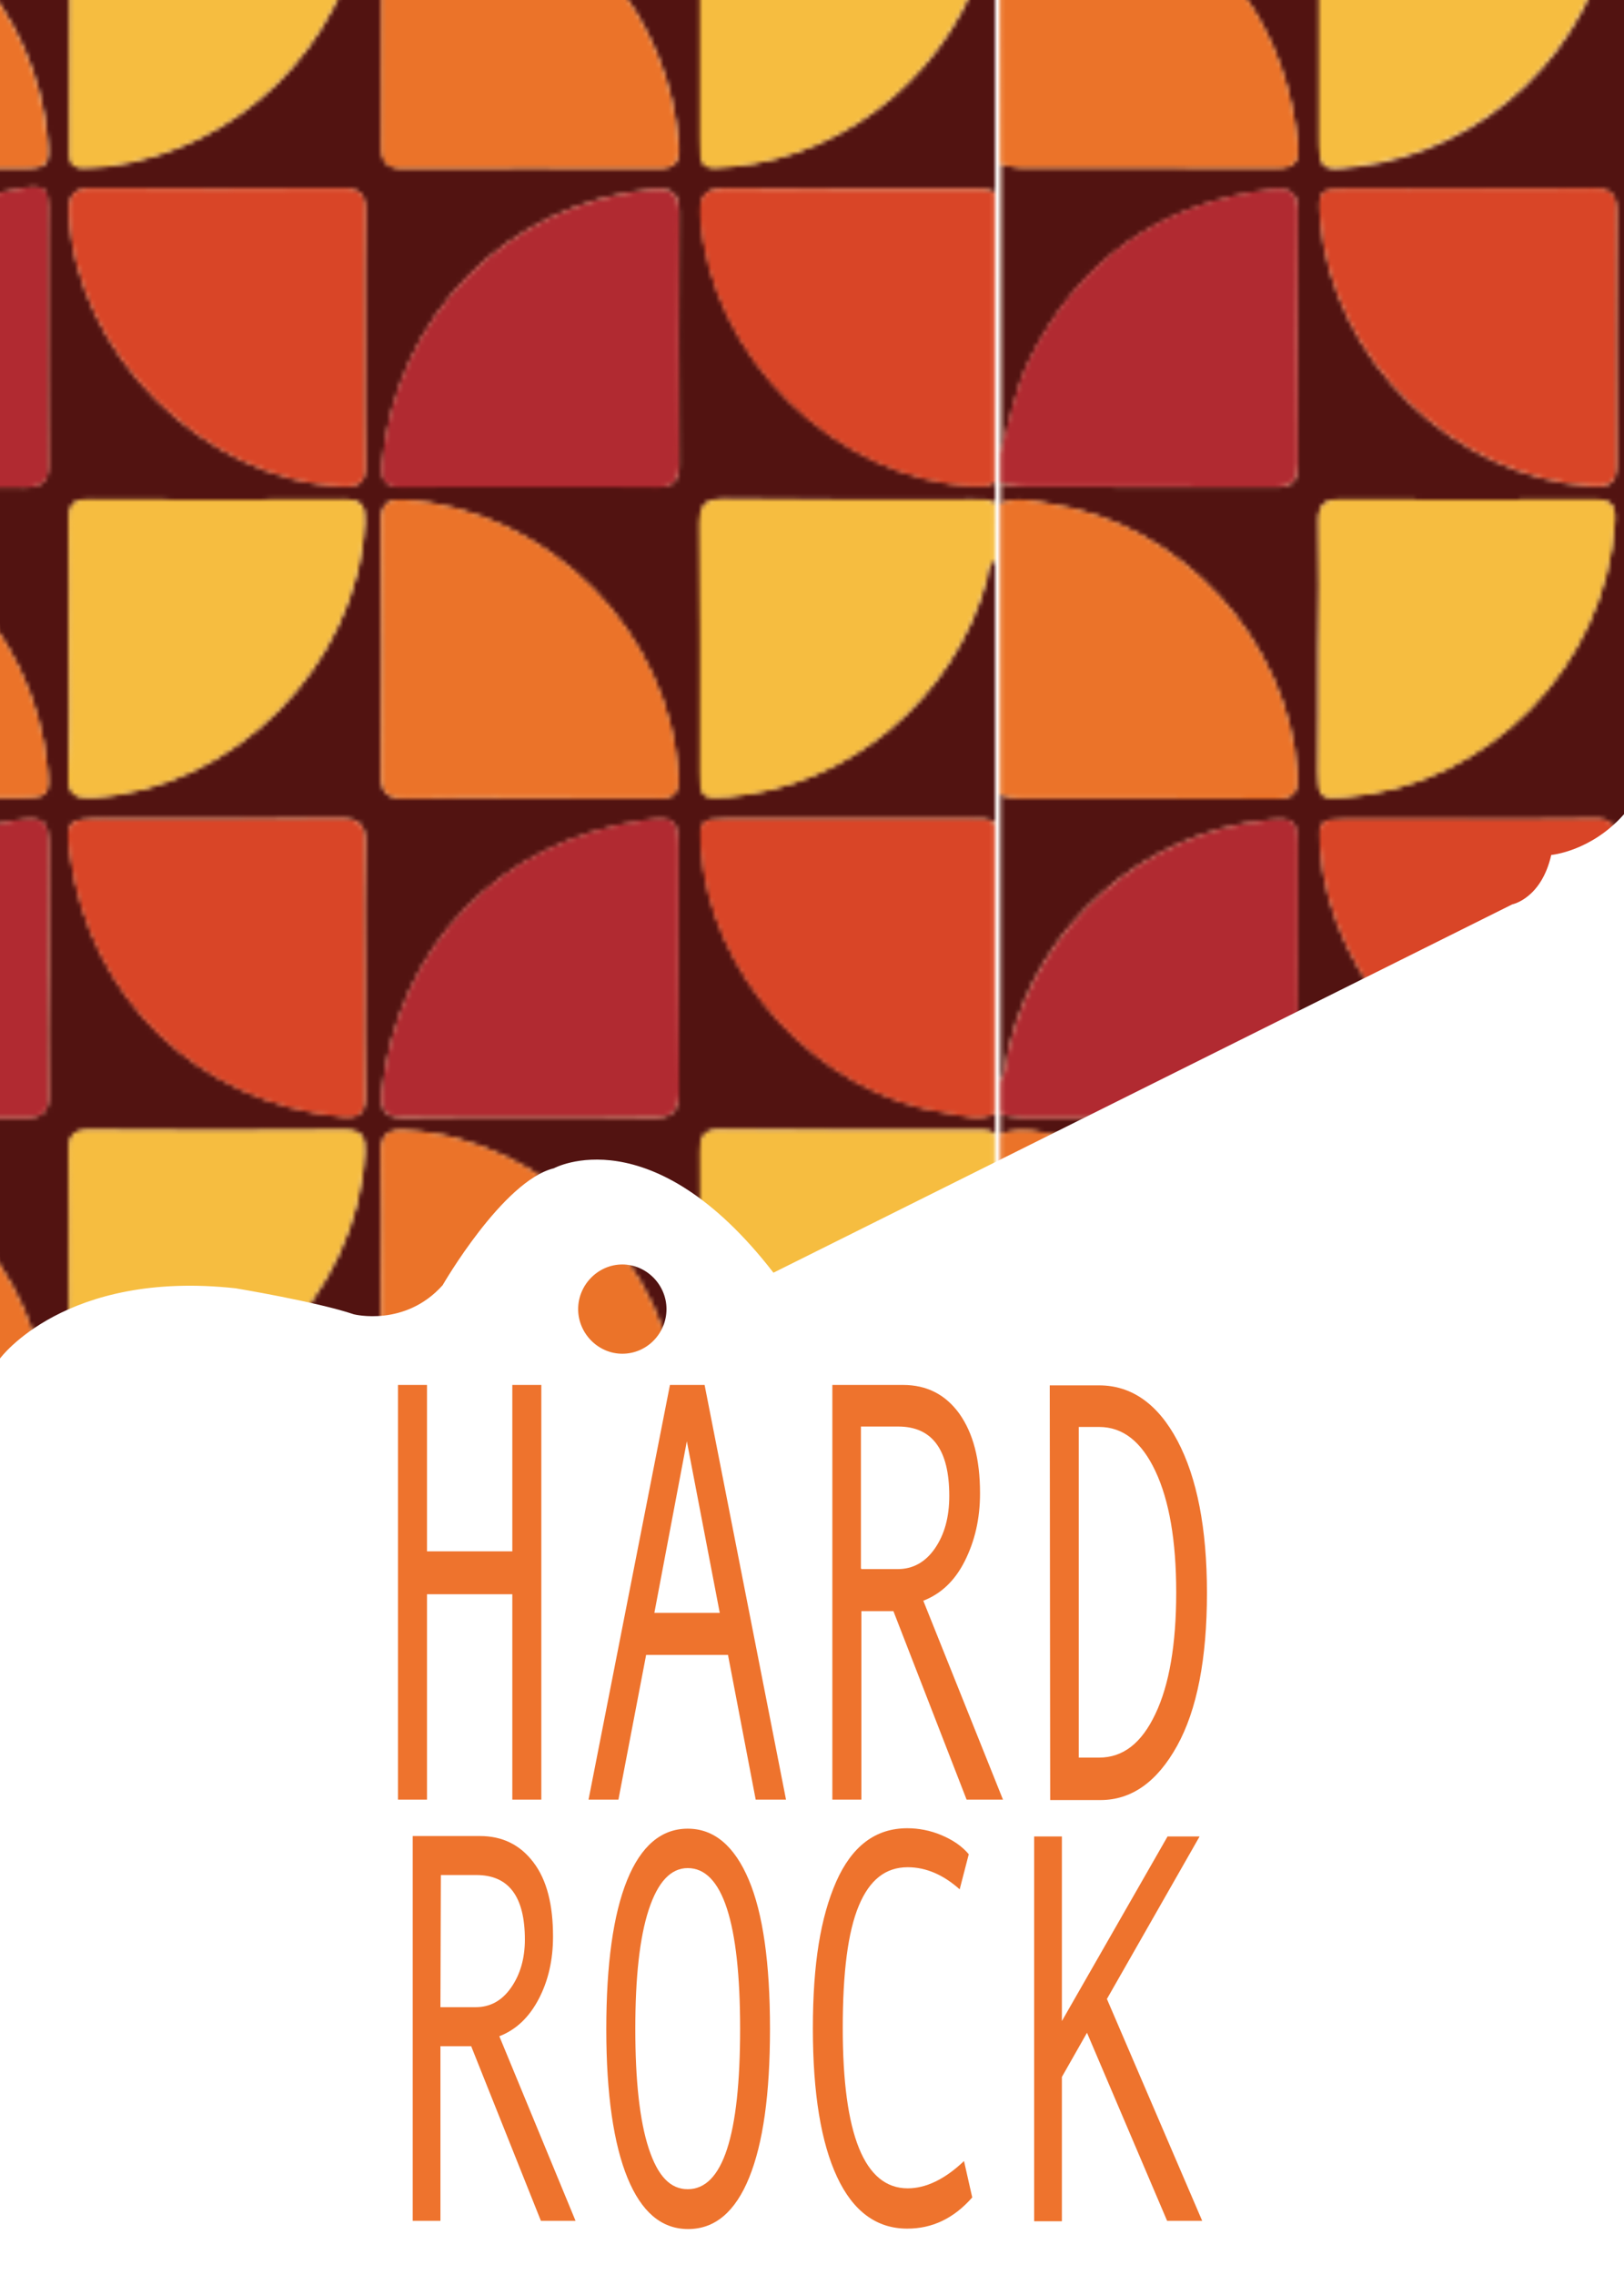 <?xml version="1.0" encoding="utf-8"?>
<!-- Generator: Adobe Illustrator 26.1.0, SVG Export Plug-In . SVG Version: 6.00 Build 0)  -->
<svg version="1.1" id="Calque_1" xmlns="http://www.w3.org/2000/svg" xmlns:xlink="http://www.w3.org/1999/xlink" x="0px" y="0px"
	 viewBox="0 0 375 525" style="enable-background:new 0 0 375 525;" xml:space="preserve">
<style type="text/css">
	.st0{fill:none;}
	.st1{fill:#521311;}
	.st2{fill:#D94527;}
	.st3{fill:#F6BD40;}
	.st4{fill:#B12A31;}
	.st5{fill:#FFFFFF;}
	.st6{fill:#EB7329;}
	.st7{fill:#FFE4BD;}
	.st8{fill:url(#SVGID_00000154386362768829396120000002708904034194540168_);}
	.st9{fill:#EE732D;}
</style>
<pattern  y="525" width="580" height="580" patternUnits="userSpaceOnUse" id="SVGID_1_" viewBox="0 -580 580 580" style="overflow:visible;">
	<g>
		<rect y="-580" class="st0" width="580" height="580"/>
		<g>
			<rect y="-580" class="st0" width="580" height="580"/>
			<g>
				<rect y="-580" class="st0" width="580" height="580"/>
				<g>
					<path class="st1" d="M151.6-24.3c8.9-24.2,33.5-42.7,57.9-43.9c4.3-0.2,6.3,0.6,6.2,5.6c-0.3,18.9-0.1,37.8-0.1,56.7
						c0,2,0.2,4-1,5.8h61.9c-2.4-1.7-5.3-1.7-7.9-2.7c-27.6-9.6-43.3-29.1-47.8-57.8c-1.2-7.5-0.5-8.1,7-8.1
						c18.3,0,36.6,0.1,54.9-0.1c4.8,0,6.4,1.5,6.3,6.3c-0.4,20.8,0.4,41.5-0.5,62.3h5c-1.6-8.3,0.6-16.2,3.6-23.7
						c9.7-24.1,27.4-39,53.1-43.9c1.9-0.4,4-0.3,5.9-0.5c3.9-0.5,5.3,1.2,5.3,5.1c-0.1,19.4,0,38.8,0,58.2c0,1.7-0.1,3.3-1,4.8h57.9
						c0.3-2.7-2.2-2-3.4-2.4c-27.4-9.3-43.4-28.3-48.1-56.8c-0.3-1.6-0.3-3.3-0.5-5c-0.3-2.9,1-4.4,3.9-4.4c20.1,0,40.2,0,60.3,0
						c2.5,0,4.1,1,4.1,3.8c-0.1,21.6-0.2,43.1-0.3,64.7h5c-1.9-3.2-0.5-6.5,0-9.7c4.8-33.4,32.1-55.8,61-58.2c6.4-0.5,6.8,0,6.8,6.4
						c0,18.2,0,36.5,0,54.8c0,2.3,0.3,4.7-0.9,6.8H567c-1.2-1.7-3.2-1.5-4.9-1.9c-27-7.5-47.6-31.8-49.9-59.1
						c-0.6-7-0.2-7.5,6.6-7.5c18.3,0,36.5,0,54.8,0c2.1,0,4.3,0.5,6.4,0.7v-60.9c-1.6,1.4-1.5,3.5-2,5.4
						c-7.7,27.6-32,47.7-60.2,49.9c-4.3,0.3-5.9-0.7-5.9-5.3c0.2-19.5,0.1-38.9,0.1-58.4c0-2.7,0.1-5,3.8-5
						c21.4,0.2,42.9,0.2,64.3,0.4v-4c-5.9,1.3-11.5-0.2-17.2-1.6c-27.9-7-49.5-33.1-50.8-61c-0.1-3.2,0-5.5,4.2-5.5
						c21.3,0.2,42.5,0.2,63.8,0.3v-61.9c-1.6,4.8-2.9,9.8-4.9,14.4c-11.1,25-30.5,39-57.6,42.2c-4,0.5-5.7-0.6-5.6-5
						c0.2-19.6,0.1-39.2,0-58.7c0-3.5,0.8-5.1,4.7-5c19.8,0.2,39.5,0.1,59.2,0.1c1.5,0,3-0.2,4.2,1.1v-5c-3.7,2-7.6,0.4-11.2-0.1
						c-29.7-4.2-54.9-31.8-56.7-61.6c-0.4-5.8,0-6.2,5.9-6.2c18.9,0,37.9,0,56.8,0c1.8,0,3.7-0.3,5.2,1.1v-60.9
						c-1.8,1.1-1.6,3.1-2,4.8c-7.6,27.2-31.6,47.4-59.7,49.9c-5.9,0.5-6.4,0.1-6.4-5.6c0-19.1,0.1-38.2-0.1-57.3
						c0-4.2,1-5.9,5.6-5.8c19.3,0.2,38.6,0.1,57.8,0.1c1.7,0,3.3-0.2,4.8,0.9v-5c-1.4,1.2-3,1-4.7,1c-32.3-1.5-61.1-30-63.3-62.3
						c-0.3-4.8,1-6.4,5.9-6.4c19.1,0.2,38.2,0.1,57.3,0.1c1.7,0,3.3,0,4.8,0.9v-61.9c-1.5,1.5-1.4,3.6-1.9,5.5
						c-7.4,27.3-31.2,47.7-58.8,50.4c-7.2,0.7-7.4,0.6-7.4-6.5c0-18.6,0-37.2,0-55.9c0-2.2-0.1-4.3,0.9-6.3h-65.5
						c2.9,1.9,6.3,1.7,9.4,2.6c28.2,8.2,47.8,31.9,50.2,61.1c0.3,3.9-0.8,5.4-4.8,5.4c-19.6-0.1-39.2-0.1-58.8,0c-3.7,0-5-1.3-5-4.9
						c0.1-19.8,0-39.5,0.1-59.3c0-1.6,0.6-3.2,0.9-4.8h-5.6c1.7,3.5,0.8,7.2,0.3,10.8c-4.5,30.1-28.8,53.8-59,57.8
						c-1.8,0.2-3.6,0.2-5.5,0.3c-2,0.1-3.2-0.6-3.2-2.8c0-21.2,0-42.5,0.1-63.8c0-0.8,0.5-1.5,0.9-2.3c-21.6,0-43.2,0-64.8,0
						c1.1,1.5,3,1.2,4.5,1.6c29.4,6.3,51.5,31.1,54.2,60.9c0.5,5.9,0,6.5-6.1,6.5c-18.8,0-37.6-0.1-56.3,0.1
						c-4.5,0.1-6.2-1.1-6.1-5.9c0.2-18.9,0.1-37.9,0.1-56.8c0-2.2,0.1-4.3,0.9-6.3h-5.5c1.7,5.7,0.3,11.2-1,16.7
						c-6.6,27.5-29.3,47.8-57.4,51.8c-1.8,0.3-3.6,0.2-5.5,0.4c-2.8,0.3-3.9-1.1-3.9-3.8c0-20.4,0-40.8,0.1-61.3
						c0-1.3,0.6-2.5,0.9-3.8c-21.8,0-43.7,0-65.5,0c1.5,1.6,3.7,1.3,5.5,1.7c29.4,6.2,51.6,31.5,54.1,61.4c0.4,4.2-0.7,6-5.3,6
						c-19.3-0.2-38.5-0.2-57.8,0c-4.1,0-5.5-1.3-5.5-5.4c0.1-19.4,0.1-38.8,0.1-58.3c0-1.9,0.3-3.6,0.9-5.3h-5.5
						c1.8,3.7,0.7,7.6,0.1,11.2c-4.4,29.9-29.3,53.8-59.4,57.3c-8.2,1-8.3,0.8-8.3-7.5c0-18.3,0-36.5,0-54.8c0-2.2,0-4.3,1-6.3H9.6
						c7.9,2.4,16.1,3.7,23.4,7.8c22,12,34.2,30.5,36.9,55.4c0.4,3.6-0.3,5.6-4.6,5.6c-19.9-0.1-39.8,0-59.7-0.1
						c-1.4,0-2.9-0.6-4.3-0.8v67c2.1-7.3,3.3-14.8,6.7-21.8c11.6-23.3,30.4-36.2,56.1-39.3c4.3-0.5,6,1.1,5.9,5.5
						c-0.2,19.3-0.1,38.5,0,57.8c0,3.7-1.1,5.4-5.1,5.4c-19.8-0.1-39.5,0-59.3-0.1c-1.5,0-2.9-0.5-4.4-0.8v4.8c3.9-2,7.9-0.6,11.7,0
						c30.2,4.6,54.9,31.6,56.9,62.2c0.3,3.9-0.5,5.8-5,5.8c-19.6-0.2-39.2-0.1-58.9-0.1c-1.7,0-3.3-0.2-4.8-1v66.5
						c1.5-2.5,1.4-5.4,2.1-8.1c6.9-28.4,30.8-49.4,59.8-52.4c5.9-0.6,6.8,0.1,6.8,5.9c0,18.9-0.1,37.9,0.1,56.8
						c0.1,4.6-1.7,6.1-6.1,6.1c-19.1-0.1-38.2,0-57.3-0.1c-1.8,0-3.6-0.5-5.4-0.8v4.6c5.2-1.9,10.2-0.3,15.2,0.7
						c28.9,6.3,50.6,31.1,53.4,60.5c0.6,6.1,0.1,6.8-5.8,6.8c-19,0-37.9,0-56.8,0c-2,0-3.9-0.5-5.9-0.8v66.5
						c2.5-10.5,5.2-20.9,11.4-30c12.1-17.8,28.9-28,50.2-30.6c6.2-0.8,7,0.1,7,6.2c0,18.6-0.1,37.2,0.1,55.8c0.1,4.9-2,6.5-6.3,6.5
						c-13,0-25.9,0-38.9-0.1c-6,0-11.9-0.1-17.9,0.1c-2.1,0-3.9-0.3-5.7-1.3v5c6.8-1.9,13.2,0.1,19.6,1.9
						c26.8,7.6,46.7,32,49.1,59.9c0.4,4.4-0.4,6.3-5.4,6.2C45-73.6,25.5-73.4,6.1-73.4c-1.6,0-3.3-0.5-4.9-0.7v66.7
						C3.1-13.1,3.9-19,5.9-24.6c8.8-23.7,33.4-42.2,57.8-43.6c4.9-0.3,6.3,1.2,6.3,6c-0.2,18.9-0.1,37.8-0.1,56.8
						c0,1.8,0.1,3.7-1,5.3h57.9c-0.1-2.7-2.5-2.1-3.9-2.6c-26.8-9.3-42.4-28-47.5-55.7c-0.4-2-0.3-4-0.5-6c-0.3-3,1.3-4.3,4.1-4.2
						c20.1,0,40.2,0,60.3,0c2.2,0,4.1,0.6,4.1,3.3c-0.2,21.6,0.7,43.2-0.5,64.7c0,0.2-0.1,0.3-0.1,0.5h5
						C146.6-8.6,148.7-16.5,151.6-24.3L151.6-24.3z M153.3-73.3c-4.7,0.2-6.4-1.2-6.4-6.1c0.2-19,0.2-37.9,0-56.9
						c-0.1-4.7,1.4-6,6.1-5.7c30.5,2.1,57,26.7,61.7,57.4c1.2,7.5-2,11.3-9.6,11.3c-8,0-16,0-23.9,0l0,0
						C171.9-73.4,162.6-73.6,153.3-73.3L153.3-73.3z M298.5-73.3c-4.2,0.1-5.9-1.1-5.9-5.6c0.2-19.3,0.1-38.6,0-57.9
						c0-4.1,1.3-5.5,5.5-5.2c32.7,1.8,61.6,30.8,63.1,63.3c0.2,3.8-0.9,5.5-4.9,5.4c-9.8-0.2-19.6-0.1-29.4-0.1
						C317.4-73.4,307.9-73.5,298.5-73.3L298.5-73.3z M137.8-504.8c3.9-0.1,5.8,1,5.7,5.3c-0.1,19.4-0.1,38.9,0,58.3
						c0,4.2-1.6,5.4-5.7,5.1c-32.3-2.3-59.7-29.1-62.7-61.4c-0.6-6.8-0.2-7.2,6.4-7.2c9.3,0,18.6,0,27.9,0
						C118.8-504.8,128.3-504.6,137.8-504.8L137.8-504.8z M438.2-136.2c-0.1-4.7,1.4-6,6-5.8c30.2,1.9,57.7,27.3,61.9,57.7
						c1.7,12.3,1.8,11-9.3,11c-17.6,0-35.2-0.1-52.8,0.1c-4.3,0-5.9-1.3-5.8-5.7c0.3-9.6,0.1-19.2,0.1-28.9
						C438.3-117.3,438.5-126.8,438.2-136.2L438.2-136.2z M147-281.4c0-6,0.4-6.4,6.1-6c30,2,57.2,27.1,61.5,56.9
						c1.1,7.9-2.2,11.8-9.9,11.8c-17.3,0-34.6-0.1-51.8,0.1c-4.6,0.1-6.2-1.4-6-6c0.3-9.5,0.1-18.9,0.1-28.4S147-271.9,147-281.4z
						 M297.8-218.6c-3.9,0.1-5.2-1.4-5.2-5.3c0.1-19.4,0.2-38.9,0-58.3c0-4.7,1.9-5.5,6-5.2c30.6,2.3,57.2,26.8,61.8,57.2
						c1.2,7.7-2.1,11.5-9.8,11.5c-4,0-8,0-12,0s-8,0-12,0C317.1-218.7,307.5-218.8,297.8-218.6L297.8-218.6z M507.1-150.7
						c0.1,4.1-1.7,5.8-5.6,5.7c-19.5,0-38.9,0-58.4,0c-3.7,0-5.1-1.8-4.8-5.3c2.9-34.4,29.7-60.3,62-63.4c6-0.6,6.7,0.2,6.7,6.1
						c0,9.3,0,18.6,0,27.9C507-170,506.9-160.3,507.1-150.7L507.1-150.7z M438.2-281.9c-0.1-4.4,1.3-5.9,5.7-5.6
						c32.5,1.8,61.5,31.2,63,63.9c0.1,3.4-0.8,5-4.4,4.9c-19.9-0.1-39.9-0.1-59.8,0c-3.6,0-4.5-1.7-4.5-5c0.1-10,0-19.9,0-29.9l0,0
						C438.3-263,438.5-272.5,438.2-281.9L438.2-281.9z M138.3-359.4c3.9-0.1,5.2,1.4,5.2,5.3c-0.1,19.4-0.1,38.9,0,58.3
						c0,4.3-1.7,5.5-5.7,5.2c-32.7-2.4-60.3-29.8-62.8-62.5c-0.4-5.6,0.1-6.2,5.9-6.2c9.3,0,18.6,0,27.9,0
						C118.7-359.3,128.5-359.2,138.3-359.4L138.3-359.4z M361.4-150.9c0.1,4.1-1.1,6-5.6,6c-18.6-0.2-37.2,0-55.8-0.1
						c-7.1,0-7.4-0.5-6.8-7.3c2.9-32.2,29-58.4,61.4-61.3c5.9-0.5,6.8,0.2,6.8,6c0,9.5,0,18.9,0,28.4
						C361.4-169.8,361.3-160.3,361.4-150.9L361.4-150.9z M297.9-364.1c-3.8,0.1-5.3-1.2-5.3-5.2c0.1-19.4,0.1-38.9,0-58.3
						c0-4.5,1.6-5.8,6-5.4c33.1,3,59.5,29.2,62.6,62.1c0.6,6,0,6.6-5.9,6.6c-9.5,0-18.9,0-28.4,0
						C317.2-364.2,307.5-364.3,297.9-364.1L297.9-364.1z M147-428c-0.1-4,1.5-5.2,5.4-5c32.7,1.9,61.5,30.8,63.3,63.6
						c0.2,4-1.1,5.3-5,5.3c-19.4-0.1-38.9-0.2-58.3,0c-4.3,0-5.4-1.7-5.3-5.6c0.2-9.6,0.1-19.3,0.1-28.9
						C147-408.4,147.1-418.2,147-428L147-428z M443.7-290.4c-4.5,0.1-5.8-1.8-5.3-6.1c3.9-33.7,27-57.6,60.6-62.5
						c6.9-1,7.9-0.2,7.9,6.7c0,18.6-0.1,37.2,0.1,55.8c0,4.6-1.5,6.2-6,6.1c-9.5-0.2-18.9-0.1-28.4-0.1
						C463-290.5,453.4-290.6,443.7-290.4L443.7-290.4z M215.7-150.6c0.1,4-1.4,5.7-5.5,5.7c-18.4-0.1-36.9,0.1-55.3-0.1
						c-8-0.1-8.1-0.4-7.2-8.3c3.5-31.5,29.1-57,60.5-60.2c6.9-0.7,7.5-0.2,7.5,6.6c0,9.1,0,18.3,0,27.4
						C215.6-169.9,215.5-160.2,215.7-150.6L215.7-150.6z M361.5-295.9c0.1,4.1-1.4,5.5-5.5,5.5c-19.1-0.1-38.2,0-57.3-0.1
						c-5.5,0-6.3-1.1-5.6-6.6c4.2-33.5,27.3-57.2,60.6-61.9c6.9-1,7.8-0.2,7.8,6.8c0,9.3,0,18.6,0,27.9
						C361.4-314.8,361.3-305.4,361.5-295.9L361.5-295.9z M137.9-213.9c4-0.1,5.7,1.1,5.7,5.3c-0.1,19.4-0.1,38.9-0.1,58.3
						c0,3.7-1.2,5.4-5.3,5.1c-32.8-2.4-59.6-28.3-63.1-61c-0.8-7.2-0.4-7.6,6.9-7.6c9.1,0,18.3,0,27.4,0l0,0
						C118.9-213.8,128.4-213.7,137.9-213.9L137.9-213.9z M444.1-364.1c-4.2,0.1-6-1.1-5.9-5.6c0.2-19.4,0.2-38.9,0-58.3
						c0-4,1.4-5.2,5.3-5c33.5,2.3,61.7,30.8,63.3,64.1c0.2,3.5-1,4.8-4.4,4.8c-10-0.1-19.9,0-29.9,0
						C463.1-364.2,453.6-364.3,444.1-364.1L444.1-364.1z M215.7-296.1c0.1,4-1.2,5.7-5.4,5.7c-19.3-0.1-38.6-0.1-57.9,0
						c-4.3,0-5.6-1.9-5.2-5.8c2.9-33.2,28.3-59.2,61.4-62.9c6.2-0.7,7,0,7.1,6.1c0,9.5,0,18.9,0,28.4S215.5-305.6,215.7-296.1
						L215.7-296.1z M74.7-427.9c-0.1-3.9,1.3-5.2,5.2-5.2c19.4,0.2,38.9,0.1,58.3,0c3.9,0,5.2,1.2,4.9,5.2
						c-2.1,33.1-29.1,60.8-62.2,63.5c-5.8,0.5-6.3,0.1-6.3-5.8c0-9.5,0-18.9,0-28.4C74.8-408.3,74.9-418.1,74.7-427.9L74.7-427.9z
						 M443.4-436c-4,0.1-5.3-1.4-4.9-5.4c3.3-34.1,28.6-59.9,62.4-63.3c4.1-0.4,6.2,0.7,6.2,5.3c-0.1,19.4-0.1,38.8,0,58.3
						c0,3.9-1.7,5.2-5.4,5.1c-9.8-0.1-19.6-0.1-29.4-0.1C462.6-436,453-436.1,443.4-436L443.4-436z M361.4-441.4
						c0.1,4.1-1.5,5.5-5.6,5.5c-19.3-0.1-38.5-0.1-57.8,0c-4.2,0-5.6-1.4-5.1-5.7c3.4-31.7,23.1-54.8,54.3-61.6
						c16.4-3.6,14-3.4,14.1,10.4c0,7.5,0,14.9,0,22.4C361.4-460.7,361.2-451.1,361.4-441.4L361.4-441.4z M220.4-428.1
						c-0.1-3.6,1.1-5,4.9-5c19.6,0.1,39.2,0.1,58.8,0c4.1,0,5,1.6,4.8,5.4c-2.3,33.1-28.8,60.3-61.8,63.3c-6.1,0.6-6.6,0.2-6.6-5.9
						c0-9.5,0-18.9,0-28.4C220.5-408.5,220.6-418.3,220.4-428.1L220.4-428.1z M215.7-441.2c0.1,3.9-1.4,5.2-5.3,5.2
						c-19.4-0.1-38.8-0.1-58.3,0c-4.4,0-5.4-1.9-4.9-5.9c4.1-34.5,27.5-58.3,61.9-62.7c5.4-0.7,6.5,0.2,6.6,5.6c0,9.5,0,18.9,0,28.4
						C215.6-460.8,215.5-451,215.7-441.2L215.7-441.2z M138.8-287.6c3.4,0,4.6,1,4.5,4.6c-1.5,33.3-30.6,62.7-63.7,64.2
						c-3.4,0.1-4.8-0.9-4.8-4.4c0.1-19.9,0.1-39.9,0-59.8c0-3.5,1.3-4.6,4.7-4.6c9.8,0.2,19.6,0.1,29.4,0.1
						C118.8-287.5,128.8-287.4,138.8-287.6L138.8-287.6z M366.2-428.1c-0.1-3.6,0.9-5.1,4.7-5c19.6,0.1,39.2,0.2,58.8,0
						c4.2,0,5,1.6,4.8,5.4c-1.7,32.7-30.1,61.4-62.8,63.4c-3.9,0.2-5.8-0.6-5.6-5c0.3-9.8,0.1-19.6,0.1-29.4
						S366.4-418.3,366.2-428.1L366.2-428.1z M284.5-287.6c3.6-0.1,4.6,1.3,4.4,4.8c-1.5,33.1-29.8,61.8-63.3,64c-4,0.3-5.3-1-5.3-5
						c0.1-19.6,0.1-39.2,0-58.8c0-4,1.5-5.1,5.3-5c9.8,0.2,19.6,0.1,29.4,0.1C264.8-287.5,274.7-287.4,284.5-287.6L284.5-287.6z
						 M434.6-441c0.1,4-1.5,5.1-5.4,4.9c-32.1-1.6-61.4-30.8-63-62.9c-0.2-4.3,1-5.9,5.5-5.9c19.1,0.2,38.2,0.2,57.4,0
						c4.1,0,5.6,1.3,5.5,5.4c-0.2,9.8-0.1,19.6-0.1,29.4l0,0C434.5-460.3,434.4-450.7,434.6-441L434.6-441z M366.2-282.6
						c-0.1-3.6,0.9-5,4.7-5c19.6,0.2,39.2,0.2,58.8,0c4.1,0,5,1.5,4.8,5.3c-1.7,32.8-30.3,61.5-63.2,63.5c-4,0.2-5.2-1.2-5.1-5.1
						c0.2-9.8,0.1-19.6,0.1-29.4S366.4-272.8,366.2-282.6L366.2-282.6z M289-441.7c0.1,4.3-1.1,5.9-5.6,5.6
						c-32.1-2.3-59.8-29.4-62.6-61.6c-0.6-6.7-0.2-7.2,6.4-7.2c18.6,0,37.2,0.1,55.8-0.1c4.5-0.1,6.2,1.2,6,5.9
						c-0.3,9.4-0.1,18.9-0.1,28.4C288.9-460.9,288.7-451.3,289-441.7L289-441.7z M74.7-136.7c-0.1-3.8,1.1-5.4,4.9-5.4
						c19.9,0.1,39.8,0,59.8,0c3.1,0,4,1.4,3.9,4.3c-0.6,32.7-30.9,63.2-63.9,64.4c-3.5,0.1-4.7-1.1-4.7-4.5
						c0.1-10,0.1-19.9,0.1-29.9C74.8-117.5,75-127.1,74.7-136.7L74.7-136.7z M220.4-136.9c-0.1-3.7,0.9-5.4,5-5.3
						c19.6,0.1,39.2,0.1,58.8,0c3.7,0,4.9,1.2,4.7,5c-1.9,33.3-29.6,61.4-62.9,63.7c-4.1,0.3-5.7-0.8-5.6-5.1
						c0.2-9.8,0.1-19.6,0.1-29.4C220.5-117.6,220.6-127.2,220.4-136.9L220.4-136.9z M434.6-295.5c0.1,4-1.4,5.2-5.4,4.8
						c-33.3-3.3-58.1-27.2-62.7-60.3c-1.1-8-0.7-8.4,7.5-8.4c18.3,0,36.5,0.1,54.8-0.1c4.3,0,5.9,1.3,5.8,5.7
						c-0.3,9.6-0.1,19.3-0.1,28.9C434.5-315,434.4-305.2,434.6-295.5L434.6-295.5z M366.2-137.1c-0.1-3.6,0.9-5.1,4.7-5
						c19.6,0.1,39.2,0.1,58.9,0c3.7,0,4.9,1.3,4.8,5c-1.1,32.8-30.6,62.3-63.6,63.8c-3.8,0.2-4.9-1.2-4.8-4.9
						c0.2-9.8,0.1-19.6,0.1-29.4S366.4-127.3,366.2-137.1z M289-295.5c0.1,4.1-1.7,5.1-5.5,4.8c-32.8-2.8-59.4-28.7-62.8-61.4
						c-0.7-6.9-0.3-7.4,6.7-7.4c18.6,0,37.2,0.1,55.8-0.1c4.4-0.1,5.8,1.4,5.7,5.7c-0.3,9.6-0.1,19.3-0.1,28.9l0,0
						C288.9-315,288.8-305.2,289-295.5L289-295.5z M289-150.2c0.1,4-1.4,5.1-5.3,5c-32.3-1.6-61.2-30.3-63.1-62.7
						c-0.3-4.3,0.9-6,5.4-5.9c19.1,0.2,38.2,0.2,57.4,0c4.5,0,5.8,1.5,5.7,5.8c-0.2,9.5-0.1,19-0.1,28.4l0,0
						C288.9-169.9,288.8-160.1,289-150.2L289-150.2z M434.6-150.6c0.1,4.1-1.4,5.5-5.5,5.3c-32.3-1.7-61.6-31.2-62.8-63.4
						c-0.1-3.6,0.9-5.2,4.7-5.2c19.6,0.1,39.2,0.1,58.8,0c3.8,0,4.9,1.4,4.9,5c-0.1,9.8,0,19.6,0,29.4
						C434.5-169.9,434.4-160.2,434.6-150.6L434.6-150.6z"/>
					<path class="st2" d="M126.8-0.1c-0.1-2.7-2.5-2.1-3.9-2.6c-26.8-9.3-42.4-28-47.5-55.7c-0.4-2-0.3-4-0.5-6
						c-0.3-3,1.3-4.3,4.1-4.2c20.1,0,40.2,0,60.3,0c2.2,0,4.1,0.6,4.1,3.3c-0.2,21.6,0.7,43.2-0.5,64.7c0,0.2-0.1,0.3-0.1,0.5h-12
						c-0.7-0.6-1.3-1.6-2,0H126.8L126.8-0.1z"/>
					<path class="st2" d="M567-0.1c-1.2-1.7-3.2-1.5-4.9-1.9c-27-7.5-47.6-31.8-49.9-59.1c-0.6-7-0.2-7.5,6.6-7.5
						c18.3,0,36.5,0,54.8,0c2.1,0,4.3,0.5,6.4,0.7c0,21.6,0,43.2,0.1,64.8c0,2.5-0.5,3.2-3.1,3C573.6-0.3,570.3-0.1,567-0.1L567-0.1
						z"/>
					<path class="st3" d="M579.9-565.8c-1.5,1.5-1.4,3.6-1.9,5.5c-7.4,27.3-31.2,47.7-58.8,50.4c-7.2,0.7-7.4,0.6-7.4-6.5
						c0-18.6,0-37.2,0-55.9c0-2.2-0.1-4.3,0.9-6.3c22.4,0,44.8-0.1,67.2-0.1V-565.8z"/>
					<path class="st2" d="M418.3-0.1c0.3-2.7-2.2-2-3.4-2.4c-27.4-9.3-43.4-28.3-48.1-56.8c-0.3-1.6-0.3-3.3-0.5-5
						c-0.3-2.9,1-4.4,3.9-4.4c20.1,0,40.2,0,60.3,0c2.5,0,4.1,1,4.1,3.8c-0.1,21.6-0.2,43.1-0.3,64.7h-13l-0.9-0.6l-0.1,0.6
						L418.3-0.1L418.3-0.1z"/>
					<path class="st2" d="M276.5-0.1c-2.4-1.7-5.3-1.7-7.9-2.7c-27.6-9.6-43.3-29.1-47.8-57.8c-1.2-7.5-0.5-8.1,7-8.1
						c18.3,0,36.6,0.1,54.9-0.1c4.8,0,6.4,1.5,6.3,6.3c-0.4,20.8,0.4,41.5-0.5,62.3L276.5-0.1L276.5-0.1z"/>
					<path class="st3" d="M579.9-419.1c-1.8,1.1-1.6,3.1-2,4.8c-7.6,27.2-31.6,47.4-59.7,49.9c-5.9,0.5-6.4,0.1-6.4-5.6
						c0-19.1,0.1-38.2-0.1-57.3c0-4.2,1-5.9,5.6-5.8c19.3,0.2,38.6,0.1,57.8,0.1c1.7,0,3.3-0.2,4.8,0.9L579.9-419.1L579.9-419.1z"/>
					<path class="st2" d="M579.9-437.1c-1.4,1.2-3,1-4.7,1c-32.3-1.5-61.1-30-63.3-62.3c-0.3-4.8,1-6.4,5.9-6.4
						c19.1,0.2,38.2,0.1,57.3,0.1c1.7,0,3.3,0,4.8,0.9V-437.1L579.9-437.1z"/>
					<path class="st4" d="M439.2-0.1c-1.9-3.2-0.5-6.5,0-9.7c4.8-33.4,32.1-55.8,61-58.2c6.4-0.5,6.8,0,6.8,6.4
						c0,18.2,0,36.5,0,54.8c0,2.3,0.3,4.7-0.9,6.8L439.2-0.1L439.2-0.1z"/>
					<path class="st3" d="M579.9-275.5c-1.6,4.8-2.9,9.8-4.9,14.4c-11.1,25-30.5,39-57.6,42.2c-4,0.5-5.7-0.6-5.6-5
						c0.2-19.6,0.1-39.2,0-58.7c0-3.5,0.8-5.1,4.7-5c19.8,0.2,39.5,0.1,59.2,0.1c1.5,0,3-0.2,4.2,1.1V-275.5L579.9-275.5z"/>
					<path class="st4" d="M293.5-0.1c-1.6-8.3,0.6-16.2,3.6-23.7c9.7-24.1,27.4-39,53.1-43.9c1.9-0.4,4-0.3,5.9-0.5
						c3.9-0.5,5.3,1.2,5.3,5.1c-0.1,19.4,0,38.8,0,58.2c0,1.7-0.1,3.3-1,4.8L293.5-0.1L293.5-0.1z"/>
					<path class="st4" d="M1.2-7.4C3.1-13,3.9-19,6-24.6c8.8-23.7,33.4-42.2,57.8-43.6c4.9-0.3,6.3,1.2,6.3,6
						C69.9-43.3,70-24.4,70-5.4c0,1.8,0.1,3.7-1,5.3H1.1L1.2-7.4L1.2-7.4z"/>
					<path class="st4" d="M147.8-0.1c-1.2-8.5,0.9-16.4,3.8-24.2c8.9-24.2,33.5-42.7,57.9-43.9c4.3-0.2,6.3,0.6,6.2,5.6
						c-0.3,18.9-0.1,37.8-0.1,56.7c0,2,0.2,4-1,5.8H147.8L147.8-0.1z"/>
					<path class="st2" d="M579.9-291.4c-3.7,2-7.6,0.4-11.2-0.1c-29.7-4.2-54.9-31.8-56.7-61.6c-0.4-5.8,0-6.2,5.9-6.2
						c18.9,0,37.9,0,56.8,0c1.8,0,3.7-0.3,5.2,1.1V-291.4L579.9-291.4z"/>
					<path class="st3" d="M579.9-128.8c-1.6,1.4-1.5,3.5-2,5.4c-7.7,27.6-32,47.7-60.2,49.9c-4.3,0.3-5.9-0.7-5.9-5.3
						c0.2-19.5,0.1-38.9,0.1-58.4c0-2.7,0.1-5,3.8-5c21.4,0.2,42.9,0.2,64.3,0.4L579.9-128.8L579.9-128.8z"/>
					<path class="st2" d="M579.9-145.8c-5.9,1.3-11.5-0.2-17.2-1.6c-27.9-7-49.5-33.1-50.8-61c-0.1-3.2,0-5.5,4.2-5.5
						c21.3,0.2,42.5,0.2,63.8,0.3V-145.8L579.9-145.8z"/>
					<path class="st5" d="M1.2-7.4L1-0.1C0.7-0.3,0,0.4,0-0.6c0-1.3,0-2.7,0-4C0.1-194.8,0.1-385,0-575.3c0-3.7,0.8-4.5,4.6-4.5
						c190.3,0.1,380.6,0.1,570.9,0.2c1.5,0,3.4-1.1,4.5,0.9c-22.4,0-44.8,0.1-67.2,0.1c-21.8,0-43.6,0-65.5,0c-2.7,1.5-5.3-1.1-8,0
						c-1.9,0-3.7,0-5.6,0c-22.2,0-44.3,0-66.5,0c-21.6,0-43.2,0-64.8,0c-3,0-5.9,0-8.8,0c-1.8,0-3.6,0-5.5,0c-22.2,0-44.4,0-66.7,0
						c-21.8,0-43.7,0-65.5,0c-2.6,0-5.3,0-7.9,0c-1.8,0-3.7,0-5.5,0c-22.2,0-44.4,0-66.6,0c-22.1,0-44.1,0-66.2,0
						c-3.3,0.7-8.7-3-8.6,4.3c0.1,21.3,0.1,42.5,0.1,63.8c0,22.3,0,44.7,0,67c0,2.2,0,4.5,0,6.7c0,1.6,0,3.2,0,4.8
						c0,22.3,0,44.6,0,66.9c0,22.2,0,44.3,0,66.5c0,2.5,0,4.9,0,7.3c0,1.5,0,3.1,0,4.6c0,22.4,0,44.8,0,67.1c0,22.2,0,44.4,0,66.5
						c0,2.2,0,4.5,0,6.7c0,1.7,0,3.3,0,5c0,22.4,0,44.8,0,67.1V-7.4L1.2-7.4z"/>
					<path class="st1" d="M128.8-0.1c0.7-1.6,1.3-0.6,2,0H128.8z"/>
					<path class="st1" d="M420.2-0.1l0.1-0.6l0.9,0.6H420.2z"/>
					<path class="st6" d="M181.2-73.4c-9.3,0-18.6-0.2-27.9,0.1c-4.7,0.2-6.4-1.2-6.4-6.1c0.2-19,0.2-37.9,0-56.9
						c-0.1-4.7,1.4-6,6.1-5.7c30.5,2.1,57,26.7,61.7,57.4c1.2,7.5-2,11.3-9.6,11.3C197.2-73.3,189.2-73.3,181.2-73.4L181.2-73.4
						L181.2-73.4z"/>
					<path class="st6" d="M326.9-73.4c-9.5,0-19-0.2-28.4,0.1c-4.2,0.1-5.9-1.1-5.9-5.6c0.2-19.3,0.1-38.6,0-57.9
						c0-4.1,1.3-5.5,5.5-5.2c32.7,1.8,61.6,30.8,63.1,63.3c0.2,3.8-0.9,5.5-4.9,5.4C346.5-73.5,336.7-73.4,326.9-73.4L326.9-73.4z"
						/>
					<path class="st2" d="M109.4-504.8c9.5,0,18.9,0.1,28.4-0.1c3.9-0.1,5.8,1,5.7,5.3c-0.1,19.4-0.1,38.9,0,58.3
						c0,4.2-1.6,5.4-5.7,5.1c-32.3-2.3-59.7-29.1-62.7-61.4c-0.6-6.8-0.2-7.2,6.4-7.2C90.7-504.8,100.1-504.7,109.4-504.8
						L109.4-504.8z"/>
					<path class="st6" d="M438.3-107.9c0-9.5,0.2-18.9-0.1-28.4c-0.1-4.7,1.4-6,6-5.8c30.2,1.9,57.7,27.3,61.9,57.7
						c1.7,12.3,1.8,11-9.3,11c-17.6,0-35.2-0.1-52.8,0.1c-4.3,0-5.9-1.3-5.8-5.7C438.5-88.6,438.3-98.2,438.3-107.9L438.3-107.9z"/>
					<path class="st6" d="M1.2-219.5c0-22.4,0-44.8,0-67.1c5.2-1.9,10.2-0.3,15.2,0.7c28.9,6.3,50.6,31.1,53.4,60.5
						c0.6,6.1,0.1,6.8-5.8,6.8c-19,0-37.9,0-56.8,0C5.1-218.8,3.2-219.3,1.2-219.5L1.2-219.5z"/>
					<path class="st6" d="M147-253c0-9.5,0-18.9,0-28.4c0-6,0.4-6.4,6.1-6c30,2,57.2,27.1,61.5,56.9c1.1,7.9-2.2,11.8-9.9,11.8
						c-17.3,0-34.6-0.1-51.8,0.1c-4.6,0.1-6.2-1.4-6-6C147.2-234.1,147-243.5,147-253L147-253z"/>
					<path class="st6" d="M326.7-218.7c-9.6,0-19.3-0.1-28.9,0.1c-3.9,0.1-5.2-1.4-5.2-5.3c0.1-19.4,0.2-38.9,0-58.3
						c0-4.7,1.9-5.5,6-5.2c30.6,2.3,57.2,26.8,61.8,57.2c1.2,7.7-2.1,11.5-9.8,11.5c-4,0-8,0-12,0S330.7-218.7,326.7-218.7
						L326.7-218.7z"/>
					<path class="st4" d="M507-179.6c0,9.6-0.1,19.3,0,28.9c0.1,4.1-1.7,5.8-5.6,5.7c-19.5,0-38.9,0-58.4,0c-3.7,0-5.1-1.8-4.8-5.3
						c2.9-34.4,29.7-60.3,62-63.4c6-0.6,6.7,0.2,6.7,6.1C507-198.2,507-188.9,507-179.6L507-179.6z"/>
					<path class="st6" d="M438.3-253.5c0-9.5,0.2-18.9-0.1-28.4c-0.1-4.4,1.3-5.9,5.7-5.6c32.5,1.8,61.5,31.2,63,63.9
						c0.1,3.4-0.8,5-4.4,4.9c-19.9-0.1-39.9-0.1-59.8,0c-3.6,0-4.5-1.7-4.5-5C438.4-233.6,438.3-243.5,438.3-253.5L438.3-253.5
						L438.3-253.5z"/>
					<path class="st2" d="M108.9-359.3c9.8,0,19.6,0.1,29.4-0.1c3.9-0.1,5.2,1.4,5.2,5.3c-0.1,19.4-0.1,38.9,0,58.3
						c0,4.3-1.7,5.5-5.7,5.2c-32.7-2.4-60.3-29.8-62.8-62.5c-0.4-5.6,0.1-6.2,5.9-6.2C90.2-359.4,99.6-359.3,108.9-359.3
						L108.9-359.3z"/>
					<path class="st4" d="M361.4-179.3c0,9.5-0.1,18.9,0,28.4c0.1,4.1-1.1,6-5.6,6c-18.6-0.2-37.2,0-55.8-0.1
						c-7.1,0-7.4-0.5-6.8-7.3c2.9-32.2,29-58.4,61.4-61.3c5.9-0.5,6.8,0.2,6.8,6C361.4-198.2,361.4-188.7,361.4-179.3L361.4-179.3z"
						/>
					<path class="st6" d="M1.2-365.1c0-22.3,0-44.6,0-66.9c3.9-2,7.9-0.6,11.7,0c30.2,4.6,54.9,31.6,56.9,62.2
						c0.3,3.9-0.5,5.8-5,5.8c-19.6-0.2-39.2-0.1-58.9-0.1C4.3-364.2,2.7-364.4,1.2-365.1L1.2-365.1z"/>
					<path class="st6" d="M326.8-364.2c-9.6,0-19.3-0.1-28.9,0.1c-3.8,0.1-5.3-1.2-5.3-5.2c0.1-19.4,0.1-38.9,0-58.3
						c0-4.5,1.6-5.8,6-5.4c33.1,3,59.5,29.2,62.6,62.1c0.6,6,0,6.6-5.9,6.6C345.8-364.2,336.3-364.2,326.8-364.2L326.8-364.2z"/>
					<path class="st3" d="M75.8-578.6c22.2,0,44.4,0,66.6,0c1.8,3.7,0.7,7.6,0.1,11.2c-4.4,29.9-29.3,53.8-59.4,57.3
						c-8.2,1-8.3,0.8-8.3-7.5c0-18.3,0-36.5,0-54.8C74.8-574.5,74.7-576.6,75.8-578.6L75.8-578.6z"/>
					<path class="st6" d="M147-398.6c0-9.8,0.1-19.6-0.1-29.4c-0.1-4,1.5-5.2,5.4-5c32.7,1.9,61.5,30.8,63.3,63.6
						c0.2,4-1.1,5.3-5,5.3c-19.4-0.1-38.9-0.2-58.3,0c-4.3,0-5.4-1.7-5.3-5.6C147.1-379.4,147-389,147-398.6L147-398.6z"/>
					<path class="st4" d="M472.6-290.5c-9.6,0-19.3-0.1-28.9,0c-4.5,0.1-5.8-1.8-5.3-6.1c3.9-33.7,27-57.6,60.6-62.5
						c6.9-1,7.9-0.2,7.9,6.7c0,18.6-0.1,37.2,0.1,55.8c0,4.6-1.5,6.2-6,6.1C491.6-290.6,482.1-290.5,472.6-290.5L472.6-290.5z"/>
					<path class="st4" d="M215.6-179.5c0,9.6-0.1,19.3,0.1,28.9c0.1,4-1.4,5.7-5.5,5.7c-18.4-0.1-36.9,0.1-55.3-0.1
						c-8-0.1-8.1-0.4-7.2-8.3c3.5-31.5,29.1-57,60.5-60.2c6.9-0.7,7.5-0.2,7.5,6.6C215.6-197.8,215.6-188.7,215.6-179.5L215.6-179.5
						z"/>
					<path class="st4" d="M1.2-146.3c0-2.2,0-4.5,0-6.7c2.5-10.5,5.2-20.9,11.4-30c12.1-17.8,28.9-28,50.2-30.6c6.2-0.8,7,0.1,7,6.2
						c0,18.6-0.1,37.2,0.1,55.8c0.1,4.9-2,6.5-6.3,6.5c-13,0-25.9,0-38.9-0.1c-6,0-11.9-0.1-17.9,0.1C4.9-145,3-145.3,1.2-146.3
						L1.2-146.3z"/>
					<path class="st4" d="M361.4-324.3c0,9.5-0.1,18.9,0.1,28.4c0.1,4.1-1.4,5.5-5.5,5.5c-19.1-0.1-38.2,0-57.3-0.1
						c-5.5,0-6.3-1.1-5.6-6.6c4.2-33.5,27.3-57.2,60.6-61.9c6.9-1,7.8-0.2,7.8,6.8C361.4-342.9,361.4-333.6,361.4-324.3L361.4-324.3
						z"/>
					<path class="st4" d="M1.2-291.3c0-2.4,0-4.9,0-7.3c1.5-2.5,1.4-5.4,2.1-8.1c6.9-28.4,30.8-49.4,59.8-52.4
						c5.9-0.6,6.8,0.1,6.8,5.9c0,18.9-0.1,37.9,0.1,56.8c0.1,4.6-1.7,6.1-6.1,6.1c-19.1-0.1-38.2,0-57.3-0.1
						C4.8-290.5,3-291,1.2-291.3z"/>
					<path class="st2" d="M109.4-213.8c9.5,0,18.9,0.1,28.4-0.1c4-0.1,5.7,1.1,5.7,5.3c-0.1,19.4-0.1,38.9-0.1,58.3
						c0,3.7-1.2,5.4-5.3,5.1c-32.8-2.4-59.6-28.3-63.1-61c-0.8-7.2-0.4-7.6,6.9-7.6C91.2-213.8,100.3-213.9,109.4-213.8L109.4-213.8
						L109.4-213.8z"/>
					<path class="st3" d="M221.4-578.6c22.2,0,44.5,0,66.7,0c1.7,5.7,0.3,11.2-1,16.7c-6.6,27.5-29.3,47.8-57.4,51.8
						c-1.8,0.3-3.6,0.2-5.5,0.4c-2.8,0.3-3.9-1.1-3.9-3.8c0-20.4,0-40.8,0.1-61.3C220.5-576.1,221.1-577.4,221.4-578.6L221.4-578.6z
						"/>
					<path class="st3" d="M367.2-578.6c22.2,0,44.3,0,66.5,0c1.7,3.6,0.8,7.2,0.3,10.8c-4.5,30.1-28.8,53.8-59,57.8
						c-1.8,0.2-3.6,0.2-5.5,0.3c-2,0.1-3.2-0.6-3.2-2.8c0-21.2,0-42.5,0.1-63.8C366.3-577.1,366.9-577.8,367.2-578.6L367.2-578.6z"
						/>
					<path class="st6" d="M472.6-364.2c-9.5,0-18.9-0.2-28.4,0.1c-4.2,0.1-6-1.1-5.9-5.6c0.2-19.4,0.2-38.9,0-58.3
						c0-4,1.4-5.2,5.3-5c33.5,2.3,61.7,30.8,63.3,64.1c0.2,3.5-1,4.8-4.4,4.8C492.5-364.2,482.5-364.2,472.6-364.2L472.6-364.2z"/>
					<path class="st4" d="M215.6-324.6c0,9.5-0.1,19,0.1,28.4c0.1,4-1.2,5.7-5.4,5.7c-19.3-0.1-38.6-0.1-57.9,0
						c-4.3,0-5.6-1.9-5.2-5.8c2.9-33.2,28.3-59.2,61.4-62.9c6.2-0.7,7,0,7.1,6.1C215.6-343.5,215.6-334,215.6-324.6L215.6-324.6z"/>
					<path class="st6" d="M1.2-510.5c0-21.2,0-42.5-0.1-63.7c0-7.4,5.4-3.6,8.6-4.4c7.8,2.4,16,3.7,23.3,7.8
						c22,12.2,34.2,30.7,36.9,55.6c0.4,3.6-0.3,5.6-4.6,5.6c-19.9-0.1-39.8,0-59.7-0.1C4.1-509.7,2.6-510.2,1.2-510.5z"/>
					<path class="st3" d="M74.8-398.5c0-9.8,0.1-19.6-0.1-29.4c-0.1-3.9,1.3-5.2,5.2-5.2c19.5,0.2,38.9,0.1,58.3,0
						c3.9,0,5.2,1.2,4.9,5.2c-2.1,33.1-29.1,60.8-62.2,63.5c-5.8,0.5-6.3,0.1-6.3-5.8C74.8-379.6,74.8-389.1,74.8-398.5z"/>
					<path class="st6" d="M147.9-578.6c2.6,0,5.3,0,7.9,0c1.5,1.6,3.7,1.3,5.5,1.7c29.4,6.2,51.6,31.5,54.1,61.4
						c0.4,4.2-0.7,6-5.3,6c-19.3-0.2-38.5-0.2-57.8,0c-4.1,0-5.5-1.3-5.5-5.4c0.1-19.4,0.1-38.8,0.1-58.3
						C147-575.1,147.3-576.9,147.9-578.6L147.9-578.6z"/>
					<path class="st6" d="M293.6-578.6c3,0,5.9,0,8.8,0c1.1,1.6,3,1.2,4.5,1.6c29.4,6.3,51.5,31.1,54.2,60.9c0.5,5.9,0,6.5-6.1,6.5
						c-18.8,0-37.6-0.1-56.3,0.1c-4.5,0.1-6.2-1.1-6.1-5.9c0.2-18.9,0.1-37.9,0.1-56.8C292.7-574.5,292.8-576.6,293.6-578.6
						L293.6-578.6z"/>
					<path class="st4" d="M472.2-436c-9.6,0-19.3-0.1-28.9,0.1c-4,0.1-5.3-1.4-4.9-5.4c3.3-34.1,28.6-59.9,62.4-63.3
						c4.1-0.4,6.2,0.7,6.2,5.3c-0.1,19.4-0.1,38.8,0,58.3c0,3.9-1.7,5.2-5.4,5.1C491.8-436.1,482-436,472.2-436L472.2-436z"/>
					<path class="st6" d="M1.2-74.1c0-22.4,0-44.8,0-67.1c6.8-1.9,13.2,0.1,19.6,1.9c26.8,7.6,46.7,32,49.1,59.9
						c0.4,4.4-0.4,6.3-5.4,6.2c-19.4-0.3-38.9-0.1-58.3-0.1C4.5-73.4,2.8-73.9,1.2-74.1L1.2-74.1z"/>
					<path class="st4" d="M361.4-470.3c0,9.6-0.1,19.3,0.1,28.9c0.1,4.1-1.5,5.5-5.6,5.5c-19.3-0.1-38.5-0.1-57.8,0
						c-4.2,0-5.6-1.4-5.1-5.7c3.4-31.7,23.1-54.8,54.3-61.6c16.4-3.6,14-3.4,14.1,10.4C361.4-485.3,361.4-477.8,361.4-470.3
						L361.4-470.3z"/>
					<path class="st3" d="M220.4-398.7c0-9.8,0.1-19.6-0.1-29.4c-0.1-3.6,1.1-5,4.9-5c19.6,0.1,39.2,0.1,58.8,0c4.1,0,5,1.6,4.8,5.4
						c-2.3,33.1-28.8,60.3-61.8,63.3c-6.1,0.6-6.6,0.2-6.6-5.9C220.4-379.8,220.5-389.2,220.4-398.7L220.4-398.7z"/>
					<path class="st6" d="M439.3-578.6c2.7-1.1,5.3,1.6,8,0c2.9,1.9,6.3,1.6,9.4,2.6c28.2,8.2,47.8,31.9,50.2,61.1
						c0.3,3.9-0.8,5.4-4.8,5.4c-19.6-0.1-39.2-0.1-58.8,0c-3.7,0-5-1.3-5-4.9c0.1-19.8,0-39.5,0.1-59.3
						C438.4-575.4,438.9-577,439.3-578.6L439.3-578.6z"/>
					<path class="st4" d="M215.6-470.5c0,9.8-0.1,19.6,0.1,29.4c0.1,3.9-1.4,5.2-5.3,5.2c-19.4-0.1-38.8-0.1-58.3,0
						c-4.4,0-5.4-1.9-4.9-5.9c4.1-34.5,27.5-58.3,61.9-62.7c5.4-0.7,6.5,0.2,6.6,5.6C215.7-489.5,215.6-480,215.6-470.5L215.6-470.5
						z"/>
					<path class="st4" d="M1.2-436.9c0-2.2,0-4.5,0-6.7c2.1-7.3,3.3-14.8,6.7-21.8c11.6-23.3,30.4-36.2,56.1-39.3
						c4.3-0.5,6,1.1,5.9,5.5c-0.2,19.3-0.1,38.5,0,57.8c0,3.7-1.1,5.4-5.1,5.4c-19.8-0.1-39.5,0-59.3-0.1
						C4.1-436.1,2.7-436.6,1.2-436.9L1.2-436.9z"/>
					<path class="st3" d="M108.9-287.5c10,0,19.9,0.1,29.9,0c3.4,0,4.6,1,4.5,4.6c-1.5,33.3-30.6,62.7-63.7,64.2
						c-3.4,0.1-4.8-0.9-4.8-4.4c0.1-19.9,0.1-39.9,0-59.8c0-3.5,1.3-4.6,4.7-4.6C89.2-287.4,99.1-287.5,108.9-287.5L108.9-287.5z"/>
					<path class="st3" d="M366.2-398.7c0-9.8,0.1-19.6-0.1-29.4c-0.1-3.6,0.9-5.1,4.7-5c19.6,0.1,39.2,0.2,58.8,0
						c4.2,0,5,1.6,4.8,5.4c-1.7,32.7-30.1,61.4-62.8,63.4c-3.9,0.2-5.8-0.6-5.6-5C366.5-379.1,366.3-388.9,366.2-398.7L366.2-398.7z
						"/>
					<path class="st3" d="M255.1-287.5c9.8,0,19.6,0.1,29.4,0c3.6-0.1,4.6,1.3,4.4,4.8c-1.5,33.1-29.8,61.8-63.3,64
						c-4,0.3-5.3-1-5.3-5c0.1-19.6,0.1-39.2,0-58.8c0-4,1.5-5.1,5.3-5C235.5-287.4,245.3-287.5,255.1-287.5L255.1-287.5z"/>
					<path class="st2" d="M434.5-469.9c0,9.6-0.1,19.3,0.1,28.9c0.1,4-1.5,5.1-5.4,4.9c-32.1-1.6-61.4-30.8-63-62.9
						c-0.2-4.3,1-5.9,5.5-5.9c19.1,0.2,38.2,0.2,57.4,0c4.1,0,5.6,1.3,5.5,5.4C434.4-489.6,434.5-479.8,434.5-469.9L434.5-469.9
						L434.5-469.9z"/>
					<path class="st3" d="M366.2-253.2c0-9.8,0.1-19.6-0.1-29.4c-0.1-3.6,0.9-5,4.7-5c19.6,0.2,39.2,0.2,58.8,0c4.1,0,5,1.5,4.8,5.3
						c-1.7,32.8-30.3,61.5-63.2,63.5c-4,0.2-5.2-1.2-5.1-5.1C366.4-233.6,366.2-243.4,366.2-253.2L366.2-253.2z"/>
					<path class="st2" d="M288.9-470.5c0,9.6-0.2,19.3,0.1,28.9c0.1,4.3-1.1,5.9-5.6,5.6c-32.1-2.3-59.8-29.4-62.6-61.6
						c-0.6-6.7-0.2-7.2,6.4-7.2c18.6,0,37.2,0.1,55.8-0.1c4.5-0.1,6.2,1.2,6,5.9C288.7-489.5,288.9-480,288.9-470.5L288.9-470.5z"/>
					<path class="st3" d="M74.8-107.8c0-9.6,0.2-19.3-0.1-28.9c-0.1-3.8,1.1-5.4,4.9-5.4c19.9,0.1,39.8,0,59.8,0
						c3.1,0,4,1.4,3.9,4.3c-0.6,32.7-30.9,63.2-63.9,64.4c-3.5,0.1-4.7-1.1-4.7-4.5C74.9-87.9,74.8-97.9,74.8-107.8L74.8-107.8z"/>
					<path class="st3" d="M220.4-108c0-9.6,0.1-19.3-0.1-28.9c-0.1-3.7,0.9-5.4,5-5.3c19.6,0.1,39.2,0.1,58.8,0c3.7,0,4.9,1.2,4.7,5
						c-1.9,33.3-29.6,61.4-62.9,63.7c-4.1,0.3-5.7-0.8-5.6-5.1C220.6-88.4,220.5-98.2,220.4-108L220.4-108z"/>
					<path class="st2" d="M434.5-324.8c0,9.8-0.1,19.6,0,29.4c0.1,4-1.4,5.2-5.4,4.8c-33.3-3.3-58.1-27.2-62.7-60.3
						c-1.1-8-0.7-8.4,7.5-8.4c18.3,0,36.5,0.1,54.8-0.1c4.3,0,5.9,1.3,5.8,5.7C434.3-344.1,434.5-334.5,434.5-324.8L434.5-324.8z"/>
					<path class="st3" d="M366.2-107.7c0-9.8,0.1-19.6-0.1-29.4c-0.1-3.6,0.9-5.1,4.7-5c19.6,0.1,39.2,0.1,58.9,0
						c3.7,0,4.9,1.3,4.8,5c-1.1,32.8-30.6,62.3-63.6,63.8c-3.8,0.2-4.9-1.2-4.8-4.9C366.4-88.1,366.2-97.9,366.2-107.7L366.2-107.7z
						"/>
					<path class="st2" d="M288.9-324.8c0,9.8-0.1,19.6,0.1,29.4c0.1,4.1-1.7,5.1-5.5,4.8c-32.8-2.8-59.4-28.7-62.8-61.4
						c-0.7-6.9-0.3-7.4,6.7-7.4c18.6,0,37.2,0.1,55.8-0.1c4.4-0.1,5.8,1.4,5.7,5.7C288.7-344.1,288.9-334.5,288.9-324.8L288.9-324.8
						L288.9-324.8z"/>
					<path class="st2" d="M288.9-179.7c0,9.8-0.1,19.6,0.1,29.4c0.1,4-1.4,5.1-5.3,5c-32.3-1.6-61.2-30.3-63.1-62.7
						c-0.3-4.3,0.9-6,5.4-5.9c19.1,0.2,38.3,0.2,57.4,0c4.5,0,5.8,1.5,5.7,5.8C288.8-198.6,288.9-189.2,288.9-179.7L288.9-179.7
						L288.9-179.7z"/>
					<path class="st2" d="M434.5-179.5c0,9.6-0.1,19.3,0.1,28.9c0.1,4.1-1.4,5.5-5.5,5.3c-32.3-1.7-61.6-31.2-62.8-63.4
						c-0.1-3.6,0.9-5.2,4.7-5.2c19.6,0.1,39.2,0.1,58.8,0c3.8,0,4.9,1.4,4.9,5C434.4-199.1,434.5-189.3,434.5-179.5L434.5-179.5z"/>
				</g>
			</g>
		</g>
	</g>
</pattern>
<g id="a">
</g>
<g id="b">
	<g id="c">
		<g>
			<g>
				<path class="st5" d="M53.1,404.4c1,0,1.3,1.2,1.6,8.2c0.3,6.1,0.7,10.6,1.8,12.3c3.4,5.1,6.3,7.2,10.1,7.2
					c13.3,0,13.3-23.9,13.3-36.7v-29.7c0-33.3-0.3-53.1-2.1-56.8c-1.1-2.1-4-2.9-8.1-2.9c-3.1,0-3.7,0-3.7-2.4v-3.3
					c0-1.2,0.4-1.7,1.4-1.7H102c0.7,0,1.1,0.2,1.1,1.4v3.9c0,2.1-0.9,2.1-2.7,2.1c-8.8,0.2-9,0.2-9,28.3v10.1
					c0.1,6.1,0.6,34.8,0.6,41.2c0,25.3-1,31.4-6.6,42c-5.8,8.9-12,12.3-21.8,12.3c-4.3,0-7.3-0.5-14-3.1v-30.4
					c0-1.2,0.3-2.1,0.9-2.1L53.1,404.4L53.1,404.4z"/>
				<path class="st5" d="M147.2,295.8h5.4l3.4,13.8c4.3,16.9,26.8,104.5,30.8,114.9c1.3,3.3,3.1,5.3,5,5.3c2.7,0,3,0.7,3,2.4v3.1
					c0,1.7-0.6,2.1-1.6,2.1l-32.2,0.2c-0.3,0-1.1-1.2-1.1-2.4l0.1-3.6c0-1,0.6-1.9,1-1.9h3.4c4,0,6.1-2.1,6.1-7
					c0-2.4-0.4-5.3-1.3-8.9l-5-20.8h-36.1l-5.7,23.9c-0.4,1.9-0.7,3.9-0.7,5.6c0,4.6,2.1,7.2,5.7,7.2h3.1c0.9,0,1.3,0.7,1.3,2.4v3.3
					c0,1.2-0.4,1.9-0.9,1.9l-27.1,0.2c-0.7,0-1-0.7-1-2.4v-3.6c0-1.2,0.3-1.9,1.3-1.9c3.8,0,6,0,11.3-19.3L147.2,295.8L147.2,295.8z
					 M146.6,322.1l-16.1,62.2h31.7L146.6,322.1z"/>
				<path class="st5" d="M248.6,309.3h-27.5c-8.6,0-11.3,4.4-11.4,18.5c0,2.9-0.3,3.6-1.1,3.6c-3,0-3-0.5-3-5.1v-24.3
					c0-3.3,0.3-3.3,2.4-3.3h53.8c2,0,2.3,0,2.3,1.2v5.6c0,1-0.1,1.9-0.7,3.1l-14.1,36.2L217.8,427h15.6c16.1,0,21.4-1,23.1-4.1
					c1.1-2.6,2.3-9.4,2.3-15.7c0.1-2.9,0.3-4.9,0.6-4.9h3.4c0.6,0,0.9,1.9,0.9,5.3v27c0,2.1-0.4,2.9-1.6,2.9l-59.2,0.2
					c-0.4,0-1-0.7-1-1.2v-6.8l7.6-18.3c12.3-30.2,23.4-58.9,34.2-87.9L248.6,309.3L248.6,309.3z"/>
				<path class="st5" d="M317,309.3h-27.5c-8.6,0-11.3,4.4-11.4,18.5c0,2.9-0.3,3.6-1.1,3.6c-3,0-3-0.5-3-5.1v-24.3
					c0-3.3,0.3-3.3,2.4-3.3h53.8c2,0,2.3,0,2.3,1.2v5.6c0,1-0.1,1.9-0.7,3.1l-14.1,36.2L286.2,427h15.5c16.1,0,21.4-1,23.1-4.1
					c1.1-2.6,2.3-9.4,2.3-15.7c0.1-2.9,0.3-4.9,0.6-4.9h3.4c0.6,0,0.9,1.9,0.9,5.3v27c0,2.1-0.4,2.9-1.6,2.9l-59.2,0.2
					c-0.4,0-1-0.7-1-1.2v-6.8l7.6-18.3c12.3-30.2,23.4-58.9,34.2-87.9L317,309.3L317,309.3z"/>
			</g>
			<g>
				<rect class="st7" width="375" height="509.6"/>
				
					<pattern  id="SVGID_00000013907681308032694790000004596896821507594891_" xlink:href="#SVGID_1_" patternTransform="matrix(1 0 0 1 -2670.21 16843.447)">
				</pattern>
				<rect style="fill:url(#SVGID_00000013907681308032694790000004596896821507594891_);" width="375" height="509.6"/>
			</g>
			<path class="st5" d="M358.2,197.3c-2.3,10.1-9,11.4-9,11.4l-170.6,85c-28.2-36.4-50.7-24.1-50.7-24.1c-11.8,2.9-25.7,27-25.7,27
				c-8.7,9.7-20.5,6.7-20.5,6.7c-8.6-2.9-27.3-6-27.3-6C15,293,0,313.5,0,313.5V525h375V187.9C367.4,196.5,358.2,197.3,358.2,197.3
				L358.2,197.3z M143.7,312.4c-5.6,0-10.2-4.7-10.2-10.3s4.6-10.3,10.2-10.3s10.2,4.7,10.2,10.3S149.4,312.4,143.7,312.4z"/>
			<g>
				<g>
					<path class="st9" d="M132.9,512.5h-8l-16.1-40.3h-7.1v40.3h-6.4v-88.8h15.5c5.2,0,9.3,2,12.4,6.1s4.5,9.8,4.5,17.1
						c0,5.4-1.1,10.2-3.3,14.4c-2.2,4.2-5.2,7.1-9.1,8.6L132.9,512.5L132.9,512.5z M101.7,463.2h8.1c3.4,0,6.1-1.5,8.2-4.5
						s3.2-6.7,3.2-11.1c0-9.9-3.7-14.9-11.2-14.9h-8.2L101.7,463.2L101.7,463.2z"/>
					<path class="st9" d="M158.8,422c6.1,0,10.8,4,14.1,11.8s4.9,19.3,4.9,34.4s-1.6,26.4-4.8,34.3s-7.9,11.9-14.1,11.9
						s-10.8-4-14-11.8c-3.2-7.8-4.9-19.3-4.9-34.3c0-15,1.6-26.5,4.8-34.4C148,426,152.7,422,158.8,422z M158.8,505.2
						c8.1,0,12.1-12.4,12.1-37c0-24.6-4.1-37.1-12.1-37.1c-3.9,0-6.9,3.2-9,9.6c-2.1,6.4-3.1,15.6-3.1,27.5s1,21.2,3.1,27.6
						S154.8,505.2,158.8,505.2L158.8,505.2z"/>
					<path class="st9" d="M224.5,507.1c-4.3,4.9-9.3,7.2-15,7.2c-7.1,0-12.5-4-16.2-11.9c-3.7-7.9-5.6-19.3-5.6-34.3
						c0-15,1.8-25.7,5.4-33.9c3.6-8.1,9-12.3,16.4-12.3c2.6,0,5.3,0.5,7.9,1.6s4.7,2.5,6.3,4.4l-2.1,8.1c-3.7-3.3-7.7-5.1-12-5.1
						c-5.1,0-8.8,2.9-11.3,8.9c-2.5,6-3.7,15.3-3.7,28.2c0,24.6,5,37,15,37c4.2,0,8.6-2.1,13-6.3L224.5,507.1L224.5,507.1z"/>
					<path class="st9" d="M277.6,512.5h-8.1L251,469.1l-5.8,10.2v33.3h-6.4v-88.8h6.4v42.6l24.4-42.6h7.4l-21.4,37.5L277.6,512.5
						L277.6,512.5z"/>
				</g>
				<g>
					<path class="st9" d="M125,415.3h-6.7v-47.4H98.6v47.4h-6.7v-95.7h6.7v38.4h19.7v-38.4h6.7V415.3z"/>
					<path class="st9" d="M181.5,415.3h-7l-6.4-33.4h-18.9l-6.4,33.4h-6.9l18.8-95.7h8L181.5,415.3L181.5,415.3z M166.2,372.2
						l-7.6-39.6l-7.5,39.6H166.2z"/>
					<path class="st9" d="M231.6,415.3h-8.4l-16.9-43.5h-7.4v43.5h-6.7v-95.7h16.3c5.5,0,9.8,2.2,13,6.6c3.2,4.5,4.8,10.5,4.8,18.4
						c0,5.9-1.2,11-3.5,15.6c-2.3,4.6-5.5,7.6-9.6,9.2L231.6,415.3L231.6,415.3z M198.9,362.1h8.4c3.5,0,6.4-1.6,8.6-4.8
						s3.3-7.2,3.3-12.1c0-10.6-3.9-16-11.8-16h-8.6v32.8H198.9z"/>
					<path class="st9" d="M242.4,319.7h11.4c7.5,0,13.6,4.3,18.1,12.8s6.8,20.2,6.8,35.1c0,15.2-2.3,27-6.9,35.3
						c-4.6,8.3-10.5,12.5-17.7,12.5h-11.6L242.4,319.7L242.4,319.7z M249.1,405.6h4.7c5.5,0,9.8-3.3,13-10.1
						c3.2-6.7,4.8-16.1,4.8-28s-1.6-21.2-4.8-28c-3.2-6.8-7.5-10.2-13-10.2h-4.7L249.1,405.6L249.1,405.6z"/>
				</g>
			</g>
		</g>
	</g>
</g>
</svg>
